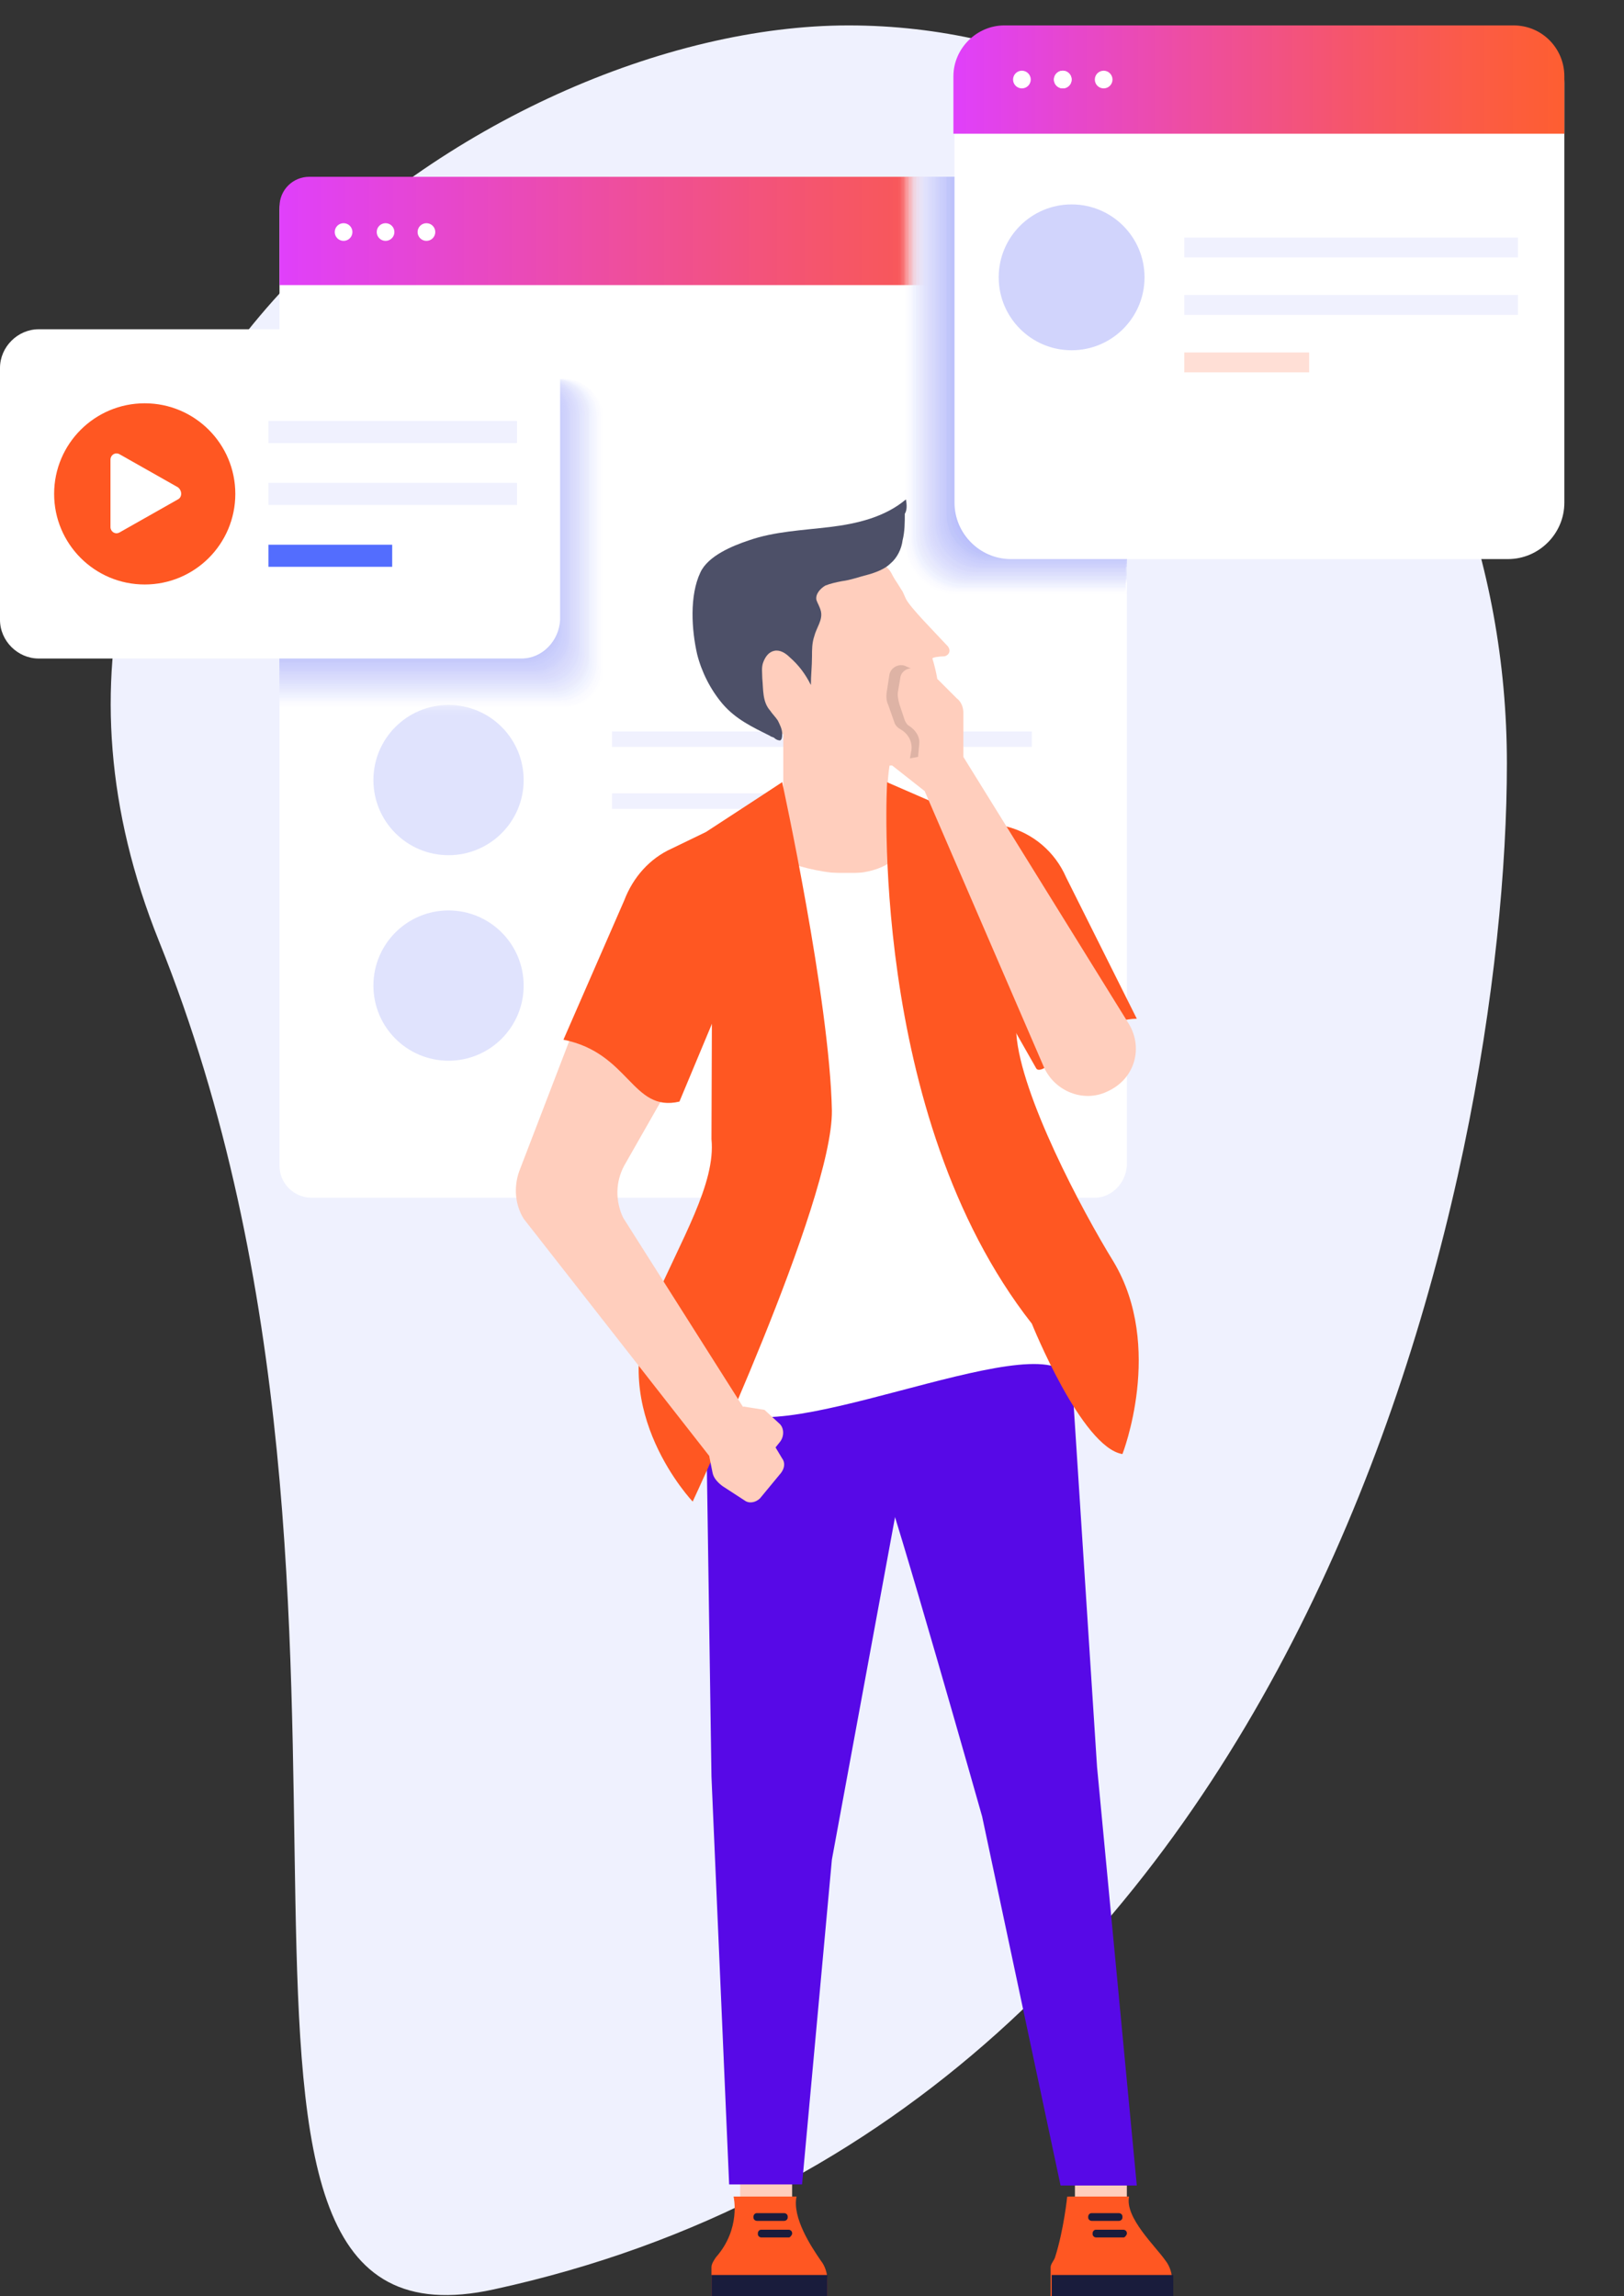 <?xml version="1.0" encoding="utf-8"?>
<!-- Generator: Adobe Illustrator 21.0.0, SVG Export Plug-In . SVG Version: 6.00 Build 0)  -->
<svg version="1.1" id="Graphics" xmlns="http://www.w3.org/2000/svg" xmlns:xlink="http://www.w3.org/1999/xlink" x="0px" y="0px"
	 viewBox="0 0 147 207.8" style="enable-background:new 0 0 147 207.8;" xml:space="preserve">
<rect x="0" y="0" width="147" height="207.8" fill="#333333" stroke="none"/>
<style type="text/css">
	.st0{fill:#EFF1FE;}
	.st1{fill:#FFFFFF;}
	.st2{fill:url(#XMLID_4_);}
	.st3{fill:#E0E3FD;}
	.st4{fill:#F0F1FE;}
	.st5{opacity:0;fill:#FFFFFF;}
	.st6{opacity:2.439000e-02;fill:#FDFDFF;}
	.st7{opacity:4.878000e-02;fill:#FBFCFF;}
	.st8{opacity:7.317100e-02;fill:#F9FAFF;}
	.st9{opacity:9.756100e-02;fill:#F7F8FF;}
	.st10{opacity:0.122;fill:#F6F6FE;}
	.st11{opacity:0.146;fill:#F4F5FE;}
	.st12{opacity:0.171;fill:#F2F3FE;}
	.st13{opacity:0.195;fill:#F0F1FE;}
	.st14{opacity:0.22;fill:#EEEFFE;}
	.st15{opacity:0.244;fill:#ECEEFE;}
	.st16{opacity:0.268;fill:#EAECFE;}
	.st17{opacity:0.293;fill:#E8EAFE;}
	.st18{opacity:0.317;fill:#E7E8FD;}
	.st19{opacity:0.342;fill:#E5E7FD;}
	.st20{opacity:0.366;fill:#E3E5FD;}
	.st21{opacity:0.39;fill:#E1E3FD;}
	.st22{opacity:0.415;fill:#DFE2FD;}
	.st23{opacity:0.439;fill:#DDE0FD;}
	.st24{opacity:0.463;fill:#DBDEFD;}
	.st25{opacity:0.488;fill:#D9DCFD;}
	.st26{opacity:0.512;fill:#D8DBFC;}
	.st27{opacity:0.537;fill:#D6D9FC;}
	.st28{opacity:0.561;fill:#D4D7FC;}
	.st29{opacity:0.585;fill:#D2D5FC;}
	.st30{opacity:0.61;fill:#D0D4FC;}
	.st31{opacity:0.634;fill:#CED2FC;}
	.st32{opacity:0.658;fill:#CCD0FC;}
	.st33{opacity:0.683;fill:#CACFFC;}
	.st34{opacity:0.707;fill:#C9CDFB;}
	.st35{opacity:0.732;fill:#C7CBFB;}
	.st36{opacity:0.756;fill:#C5C9FB;}
	.st37{opacity:0.78;fill:#C3C8FB;}
	.st38{opacity:0.805;fill:#C1C6FB;}
	.st39{opacity:0.829;fill:#BFC4FB;}
	.st40{opacity:0.854;fill:#BDC2FB;}
	.st41{opacity:0.878;fill:#BBC1FB;}
	.st42{opacity:0.902;fill:#BABFFA;}
	.st43{opacity:0.927;fill:#B8BDFA;}
	.st44{opacity:0.951;fill:#B6BBFA;}
	.st45{opacity:0.976;fill:#B4BAFA;}
	.st46{fill:#B2B8FA;}
	.st47{fill:url(#SVGID_1_);}
	.st48{fill:#D1D4FC;}
	.st49{fill:#FFDFD6;}
	.st50{fill:#FF5722;}
	.st51{fill:#536DFE;}
	.st52{fill:#FFCEBD;}
	.st53{fill:#191C3C;}
	.st54{fill:#5709E7;}
	.st55{fill:#4D5068;}
	.st56{opacity:0.15;fill:#231F20;}
</style>
<path class="st0" d="M76.8,2.3c32.9,0,59.6,29.9,59.6,66.8c0,0,0,0,0,0c0,36.9-17.7,122-91.7,138.1c-32.3,7.1-5.5-60.3-30.3-122
	C-4.9,37.3,43.9,2.3,76.8,2.3z"/>
<g>
	<path id="XMLID_507_" class="st1" d="M99.1,108.4H28.2c-1.6,0-2.9-1.3-2.9-2.9V19c0-1.6,1.3-2.9,2.9-2.9h70.9
		c1.6,0,2.9,1.3,2.9,2.9v86.5C101.9,107.1,100.6,108.4,99.1,108.4z"/>
	<linearGradient id="XMLID_4_" gradientUnits="userSpaceOnUse" x1="25.317" y1="20.972" x2="101.924" y2="20.972">
		<stop  offset="0" style="stop-color:#E040FB"/>
		<stop  offset="7.285416e-03" style="stop-color:#E040F9"/>
		<stop  offset="0.372" style="stop-color:#ED4DA4"/>
		<stop  offset="0.67" style="stop-color:#F65666"/>
		<stop  offset="0.887" style="stop-color:#FC5C40"/>
		<stop  offset="1" style="stop-color:#FE5E31"/>
	</linearGradient>
	<path id="XMLID_506_" class="st2" d="M101.9,25.8v-7.1c0-1.5-1.2-2.7-2.7-2.7H28c-1.5,0-2.7,1.2-2.7,2.7v7.1H101.9z"/>
	<circle id="XMLID_505_" class="st1" cx="31.1" cy="21" r="0.8"/>
	<circle id="XMLID_1_" class="st1" cx="34.9" cy="21" r="0.8"/>
	<circle id="XMLID_2_" class="st1" cx="38.6" cy="21" r="0.8"/>
	<circle class="st3" cx="40.6" cy="70.6" r="6.8"/>
	<circle class="st3" cx="40.6" cy="89.2" r="6.8"/>
	<rect x="55.4" y="66.2" class="st4" width="38" height="1.4"/>
	<rect x="55.4" y="71.8" class="st4" width="21" height="1.4"/>
	<rect x="55.4" y="85" class="st4" width="38" height="1.4"/>
	<rect x="55.4" y="90.6" class="st4" width="21" height="1.4"/>
</g>
<g>
	<g>
		<path class="st5" d="M99.4,16h-0.2h-18v33.4c0,2.7,2.2,4.9,4.9,4.9h15.8v-29v-6.6v-0.2C101.9,17.2,100.8,16,99.4,16z"/>
		<path class="st6" d="M99.4,16h-0.2H81.3v33.3c0,2.7,2.2,4.9,4.9,4.9h15.7v-29v-6.6v-0.2C101.9,17.2,100.8,16,99.4,16z"/>
		<path class="st7" d="M99.4,16h-0.2H81.5v33.3c0,2.7,2.2,4.9,4.9,4.9h15.6V25.2v-6.5v-0.2C101.9,17.1,100.8,16,99.4,16z"/>
		<path class="st8" d="M99.4,16h-0.2H81.6v33.2c0,2.7,2.2,4.8,4.8,4.8h15.5V25.2v-6.5v-0.2C101.9,17.1,100.8,16,99.4,16z"/>
		<path class="st9" d="M99.4,16h-0.2H81.8v33.1c0,2.7,2.2,4.8,4.8,4.8h15.4V25.1v-6.4v-0.2C101.9,17.1,100.8,16,99.4,16z"/>
		<path class="st10" d="M99.5,16h-0.2H81.9v33c0,2.6,2.1,4.8,4.8,4.8h15.3V25.1v-6.4v-0.2C101.9,17.1,100.8,16,99.5,16z"/>
		<path class="st11" d="M99.5,16h-0.2H82v32.9c0,2.6,2.1,4.7,4.7,4.7h15.1V25v-6.3v-0.2C101.9,17.1,100.8,16,99.5,16z"/>
		<path class="st12" d="M99.5,16h-0.2H82.2v32.8c0,2.6,2.1,4.7,4.7,4.7h15V24.9v-6.3v-0.2C101.9,17.1,100.8,16,99.5,16z"/>
		<path class="st13" d="M99.5,16h-0.2h-17v32.7c0,2.6,2.1,4.7,4.7,4.7h14.9V24.9v-6.3v-0.2C101.9,17.1,100.8,16,99.5,16z"/>
		<path class="st14" d="M99.5,16h-0.2H82.5v32.7c0,2.6,2.1,4.6,4.6,4.6h14.8V24.8v-6.2v-0.2C101.9,17.1,100.9,16,99.5,16z"/>
		<path class="st15" d="M99.6,16h-0.2H82.6v32.6c0,2.5,2.1,4.6,4.6,4.6h14.7V24.7v-6.2v-0.2C101.9,17.1,100.9,16,99.6,16z"/>
		<path class="st16" d="M99.6,16h-0.2H82.7v32.5c0,2.5,2,4.6,4.6,4.6h14.6V24.7v-6.1v-0.2C101.9,17.1,100.9,16,99.6,16z"/>
		<path class="st17" d="M99.6,16h-0.2H82.9v32.4c0,2.5,2,4.5,4.5,4.5h14.5V24.6v-6.1v-0.2C101.9,17.1,100.9,16,99.6,16z"/>
		<path class="st18" d="M99.6,16h-0.2H83v32.3c0,2.5,2,4.5,4.5,4.5h14.4V24.6v-6v-0.2C101.9,17.1,100.9,16,99.6,16z"/>
		<path class="st19" d="M99.6,16h-0.2H83.2v32.2c0,2.5,2,4.5,4.5,4.5h14.3V24.5v-6v-0.2C101.9,17.1,100.9,16,99.6,16z"/>
		<path class="st20" d="M99.6,16h-0.2H83.3v32.2c0,2.5,2,4.4,4.4,4.4h14.2V24.4v-5.9v-0.2C101.9,17,100.9,16,99.6,16z"/>
		<path class="st21" d="M99.7,16h-0.2h-16v32.1c0,2.4,2,4.4,4.4,4.4h14.1V24.4v-5.9v-0.2C101.9,17,100.9,16,99.7,16z"/>
		<path class="st22" d="M99.7,16h-0.2H83.6v32c0,2.4,2,4.4,4.4,4.4h14V24.3v-5.8v-0.2C101.9,17,100.9,16,99.7,16z"/>
		<path class="st23" d="M99.7,16h-0.2H83.7v31.9c0,2.4,1.9,4.3,4.3,4.3h13.9v-28v-5.8v-0.2C101.9,17,100.9,16,99.7,16z"/>
		<path class="st24" d="M99.7,16h-0.2H83.9v31.8c0,2.4,1.9,4.3,4.3,4.3h13.8v-28v-5.8v-0.2C101.9,17,100.9,16,99.7,16z"/>
		<path class="st25" d="M99.7,16h-0.2H84v31.7c0,2.4,1.9,4.3,4.3,4.3h13.6V24.1v-5.7v-0.2C101.9,17,100.9,16,99.7,16z"/>
		<path class="st26" d="M99.7,16h-0.2H84.1v31.6c0,2.3,1.9,4.2,4.2,4.2h13.5V24v-5.7v-0.2C101.9,17,100.9,16,99.7,16z"/>
		<path class="st27" d="M99.8,16h-0.2H84.3v31.6c0,2.3,1.9,4.2,4.2,4.2h13.4V24v-5.6v-0.2C101.9,17,101,16,99.8,16z"/>
		<path class="st28" d="M99.8,16h-0.2H84.4v31.5c0,2.3,1.9,4.2,4.2,4.2h13.3V23.9v-5.6v-0.2C101.9,17,101,16,99.8,16z"/>
		<path class="st29" d="M99.8,16h-0.2H84.6v31.4c0,2.3,1.9,4.1,4.1,4.1h13.2V23.9v-5.5v-0.2C101.9,17,101,16,99.8,16z"/>
		<path class="st30" d="M99.8,16h-0.2H84.7v31.3c0,2.3,1.8,4.1,4.1,4.1h13.1V23.8v-5.5v-0.2C101.9,17,101,16,99.8,16z"/>
		<path class="st31" d="M99.8,16h-0.2H84.9v31.2c0,2.2,1.8,4.1,4.1,4.1h13V23.7v-5.4v-0.2C101.9,17,101,16,99.8,16z"/>
		<path class="st32" d="M99.8,16h-0.2H85v31.1c0,2.2,1.8,4,4,4h12.9V23.7v-5.4v-0.2C101.9,17,101,16,99.8,16z"/>
		<path class="st33" d="M99.9,16h-0.2H85.1v31c0,2.2,1.8,4,4,4h12.8V23.6v-5.4v-0.2C101.9,16.9,101,16,99.9,16z"/>
		<path class="st34" d="M99.9,16h-0.2H85.3v31c0,2.2,1.8,4,4,4h12.7V23.5v-5.3v-0.2C101.9,16.9,101,16,99.9,16z"/>
		<path class="st35" d="M99.9,16h-0.2H85.4v30.9c0,2.2,1.8,3.9,3.9,3.9h12.6V23.5v-5.3v-0.2C101.9,16.9,101,16,99.9,16z"/>
		<path class="st36" d="M99.9,16h-0.2H85.6v30.8c0,2.2,1.7,3.9,3.9,3.9h12.5V23.4v-5.2V18C101.9,16.9,101,16,99.9,16z"/>
		<path class="st37" d="M99.9,16h-0.2H85.7v30.7c0,2.1,1.7,3.9,3.9,3.9h12.4V23.3v-5.2V18C101.9,16.9,101,16,99.9,16z"/>
		<path class="st38" d="M99.9,16h-0.2h-14v30.6c0,2.1,1.7,3.8,3.8,3.8h12.3V23.3v-5.1V18C101.9,16.9,101,16,99.9,16z"/>
		<path class="st39" d="M100,16h-0.2H86v30.5c0,2.1,1.7,3.8,3.8,3.8h12.1V23.2v-5.1V18C101.9,16.9,101,16,100,16z"/>
		<path class="st40" d="M100,16h-0.1H86.1v30.5c0,2.1,1.7,3.8,3.8,3.8h12V23.2v-5V18C101.9,16.9,101.1,16,100,16z"/>
		<path class="st41" d="M100,16h-0.1H86.3v30.4c0,2.1,1.7,3.7,3.7,3.7h11.9v-27v-5V18C101.9,16.9,101.1,16,100,16z"/>
		<path class="st42" d="M100,16h-0.1H86.4v30.3c0,2,1.7,3.7,3.7,3.7h11.8V23v-5v-0.1C101.9,16.9,101.1,16,100,16z"/>
		<path class="st43" d="M100,16h-0.1H86.5v30.2c0,2,1.6,3.7,3.7,3.7h11.7V23v-4.9v-0.1C101.9,16.9,101.1,16,100,16z"/>
		<path class="st44" d="M100.1,16h-0.1H86.7v30.1c0,2,1.6,3.6,3.6,3.6h11.6V22.9V18v-0.1C101.9,16.9,101.1,16,100.1,16z"/>
		<path class="st45" d="M100.1,16h-0.1H86.8v30c0,2,1.6,3.6,3.6,3.6h11.5V22.8V18v-0.1C101.9,16.9,101.1,16,100.1,16z"/>
		<path class="st46" d="M100.1,16h-0.1H87V46c0,2,1.6,3.6,3.6,3.6h11.4V22.8V18v-0.1C101.9,16.8,101.1,16,100.1,16z"/>
	</g>
	<g>
		<path class="st1" d="M136.5,50.6h-45c-2.8,0-5.1-2.3-5.1-5.1v-38c0-2.8,2.3-5.1,5.1-5.1h45c2.8,0,5.1,2.3,5.1,5.1v38
			C141.6,48.3,139.3,50.6,136.5,50.6z"/>
		<linearGradient id="SVGID_1_" gradientUnits="userSpaceOnUse" x1="86.323" y1="7.25" x2="141.623" y2="7.25">
			<stop  offset="0" style="stop-color:#E040FB"/>
			<stop  offset="7.285416e-03" style="stop-color:#E040F9"/>
			<stop  offset="0.372" style="stop-color:#ED4DA4"/>
			<stop  offset="0.67" style="stop-color:#F65666"/>
			<stop  offset="0.887" style="stop-color:#FC5C40"/>
			<stop  offset="1" style="stop-color:#FE5E31"/>
		</linearGradient>
		<path class="st47" d="M137,2.3H90.9c-2.5,0-4.6,2.1-4.6,4.6v5.2h55.3V6.9C141.6,4.4,139.6,2.3,137,2.3z"/>
		<circle class="st1" cx="92.5" cy="7.2" r="0.8"/>
		<circle class="st1" cx="96.2" cy="7.2" r="0.8"/>
		<circle class="st1" cx="96.2" cy="7.2" r="0.8"/>
		<circle class="st1" cx="99.9" cy="7.2" r="0.8"/>
		<circle class="st48" cx="97" cy="25.1" r="6.6"/>
		<rect x="107.2" y="21.5" class="st4" width="30.2" height="1.8"/>
		<rect x="107.2" y="26.7" class="st4" width="30.2" height="1.8"/>
		<rect x="107.2" y="31.9" class="st49" width="11.3" height="1.8"/>
	</g>
</g>
<g>
	<g>
		<path class="st5" d="M51.8,34.3H25.3v30.5h26.5c2,0,3.5-1.6,3.5-3.5V37.9C55.4,35.9,53.8,34.3,51.8,34.3z"/>
		<path class="st6" d="M51.7,34.3H25.3v30.4h26.4c2,0,3.5-1.6,3.5-3.5V37.8C55.2,35.9,53.6,34.3,51.7,34.3z"/>
		<path class="st7" d="M51.5,34.3H25.3v30.2h26.2c1.9,0,3.5-1.6,3.5-3.5V37.8C55.1,35.9,53.5,34.3,51.5,34.3z"/>
		<path class="st8" d="M51.4,34.3H25.3v30h26.1c1.9,0,3.5-1.6,3.5-3.5v-23C54.9,35.9,53.3,34.3,51.4,34.3z"/>
		<path class="st9" d="M51.3,34.3h-26v29.9h26c1.9,0,3.5-1.6,3.5-3.5V37.8C54.7,35.9,53.2,34.3,51.3,34.3z"/>
		<path class="st10" d="M51.1,34.3H25.3V64h25.8c1.9,0,3.5-1.5,3.5-3.5V37.8C54.6,35.9,53,34.3,51.1,34.3z"/>
		<path class="st11" d="M51,34.3H25.3v29.6H51c1.9,0,3.4-1.5,3.4-3.4V37.7C54.4,35.8,52.9,34.3,51,34.3z"/>
		<path class="st12" d="M50.9,34.3H25.3v29.4h25.5c1.9,0,3.4-1.5,3.4-3.4V37.7C54.3,35.8,52.7,34.3,50.9,34.3z"/>
		<path class="st13" d="M50.7,34.3H25.3v29.2h25.4c1.9,0,3.4-1.5,3.4-3.4V37.7C54.1,35.8,52.6,34.3,50.7,34.3z"/>
		<path class="st14" d="M50.6,34.3H25.3v29.1h25.3c1.9,0,3.4-1.5,3.4-3.4V37.7C54,35.8,52.4,34.3,50.6,34.3z"/>
		<path class="st15" d="M50.4,34.3H25.3v28.9h25.1c1.9,0,3.4-1.5,3.4-3.4V37.7C53.8,35.8,52.3,34.3,50.4,34.3z"/>
		<path class="st16" d="M50.3,34.3h-25v28.8h25c1.8,0,3.3-1.5,3.3-3.3V37.7C53.6,35.8,52.1,34.3,50.3,34.3z"/>
		<path class="st17" d="M50.2,34.3H25.3v28.6h24.8c1.8,0,3.3-1.5,3.3-3.3V37.6C53.5,35.8,52,34.3,50.2,34.3z"/>
		<path class="st18" d="M50,34.3H25.3v28.4H50c1.8,0,3.3-1.5,3.3-3.3V37.6C53.3,35.8,51.9,34.3,50,34.3z"/>
		<path class="st19" d="M49.9,34.3H25.3v28.3h24.6c1.8,0,3.3-1.5,3.3-3.3V37.6C53.2,35.8,51.7,34.3,49.9,34.3z"/>
		<path class="st20" d="M49.7,34.3H25.3v28.1h24.4c1.8,0,3.3-1.5,3.3-3.3V37.6C53,35.8,51.6,34.3,49.7,34.3z"/>
		<path class="st21" d="M49.6,34.3H25.3v28h24.3c1.8,0,3.3-1.5,3.3-3.3V37.6C52.9,35.8,51.4,34.3,49.6,34.3z"/>
		<path class="st22" d="M49.5,34.3H25.3v27.8h24.2c1.8,0,3.2-1.4,3.2-3.2V37.5C52.7,35.8,51.3,34.3,49.5,34.3z"/>
		<path class="st23" d="M49.3,34.3h-24v27.6h24c1.8,0,3.2-1.4,3.2-3.2V37.5C52.5,35.7,51.1,34.3,49.3,34.3z"/>
		<path class="st24" d="M49.2,34.3H25.3v27.5h23.9c1.8,0,3.2-1.4,3.2-3.2V37.5C52.4,35.7,51,34.3,49.2,34.3z"/>
		<path class="st25" d="M49.1,34.3H25.3v27.3h23.7c1.8,0,3.2-1.4,3.2-3.2v-21C52.2,35.7,50.8,34.3,49.1,34.3z"/>
		<path class="st26" d="M48.9,34.3H25.3v27.2h23.6c1.7,0,3.2-1.4,3.2-3.2V37.5C52.1,35.7,50.7,34.3,48.9,34.3z"/>
		<path class="st27" d="M48.8,34.3H25.3v27h23.5c1.7,0,3.1-1.4,3.1-3.1V37.4C51.9,35.7,50.5,34.3,48.8,34.3z"/>
		<path class="st28" d="M48.6,34.3H25.3v26.8h23.3c1.7,0,3.1-1.4,3.1-3.1V37.4C51.8,35.7,50.4,34.3,48.6,34.3z"/>
		<path class="st29" d="M48.5,34.3H25.3V61h23.2c1.7,0,3.1-1.4,3.1-3.1V37.4C51.6,35.7,50.2,34.3,48.5,34.3z"/>
		<path class="st30" d="M48.4,34.3h-23v26.5h23c1.7,0,3.1-1.4,3.1-3.1V37.4C51.4,35.7,50.1,34.3,48.4,34.3z"/>
		<path class="st31" d="M48.2,34.3H25.3v26.4h22.9c1.7,0,3.1-1.4,3.1-3.1V37.4C51.3,35.7,49.9,34.3,48.2,34.3z"/>
		<path class="st32" d="M48.1,34.3H25.3v26.2h22.8c1.7,0,3-1.4,3-3V37.4C51.1,35.7,49.8,34.3,48.1,34.3z"/>
		<path class="st33" d="M47.9,34.3H25.3v26h22.6c1.7,0,3-1.4,3-3v-20C51,35.7,49.6,34.3,47.9,34.3z"/>
		<path class="st34" d="M47.8,34.3H25.3v25.9h22.5c1.7,0,3-1.3,3-3V37.3C50.8,35.7,49.5,34.3,47.8,34.3z"/>
		<path class="st35" d="M47.7,34.3H25.3V60h22.4c1.7,0,3-1.3,3-3V37.3C50.7,35.6,49.3,34.3,47.7,34.3z"/>
		<path class="st36" d="M47.5,34.3H25.3v25.6h22.2c1.6,0,3-1.3,3-3V37.3C50.5,35.6,49.2,34.3,47.5,34.3z"/>
		<path class="st37" d="M47.4,34.3H25.3v25.4h22.1c1.6,0,3-1.3,3-3V37.3C50.3,35.6,49,34.3,47.4,34.3z"/>
		<path class="st38" d="M47.3,34.3H25.3v25.3h21.9c1.6,0,2.9-1.3,2.9-2.9V37.2C50.2,35.6,48.9,34.3,47.3,34.3z"/>
		<path class="st39" d="M47.1,34.3H25.3v25.1h21.8c1.6,0,2.9-1.3,2.9-2.9V37.2C50,35.6,48.7,34.3,47.1,34.3z"/>
		<path class="st40" d="M47,34.3H25.3v24.9H47c1.6,0,2.9-1.3,2.9-2.9V37.2C49.9,35.6,48.6,34.3,47,34.3z"/>
		<path class="st41" d="M46.8,34.3H25.3v24.8h21.5c1.6,0,2.9-1.3,2.9-2.9v-19C49.7,35.6,48.4,34.3,46.8,34.3z"/>
		<path class="st42" d="M46.7,34.3H25.3v24.6h21.4c1.6,0,2.9-1.3,2.9-2.9V37.2C49.6,35.6,48.3,34.3,46.7,34.3z"/>
		<path class="st43" d="M46.6,34.3H25.3v24.5h21.2c1.6,0,2.8-1.3,2.8-2.8V37.2C49.4,35.6,48.1,34.3,46.6,34.3z"/>
		<path class="st44" d="M46.4,34.3H25.3v24.3h21.1c1.6,0,2.8-1.3,2.8-2.8V37.1C49.2,35.6,48,34.3,46.4,34.3z"/>
		<path class="st45" d="M46.3,34.3h-21v24.1h21c1.6,0,2.8-1.3,2.8-2.8V37.1C49.1,35.6,47.8,34.3,46.3,34.3z"/>
		<path class="st46" d="M46.1,34.3H25.3v24h20.8c1.5,0,2.8-1.2,2.8-2.8V37.1C48.9,35.6,47.7,34.3,46.1,34.3z"/>
	</g>
	<g>
		<path class="st1" d="M47.2,59.6H3.5C1.6,59.6,0,58,0,56.1V33.3c0-1.9,1.6-3.5,3.5-3.5h43.7c1.9,0,3.5,1.6,3.5,3.5v22.8
			C50.6,58,49.1,59.6,47.2,59.6z"/>
		<g>
			<circle id="XMLID_288_" class="st50" cx="13.1" cy="44.7" r="8.2"/>
			<path id="XMLID_287_" class="st1" d="M16.1,45.2l-5.3,3c-0.4,0.2-0.8-0.1-0.8-0.5v-6.1c0-0.4,0.4-0.7,0.8-0.5l5.3,3
				C16.5,44.4,16.5,45,16.1,45.2z"/>
		</g>
		<rect x="24.3" y="38.1" class="st4" width="22.5" height="2"/>
		<rect x="24.3" y="43.7" class="st4" width="22.5" height="2"/>
		<rect x="24.3" y="49.3" class="st51" width="11.2" height="2"/>
	</g>
</g>
<g>
	<rect x="97.3" y="193.5" class="st52" width="4.7" height="7.1"/>
	<g>
		<path class="st50" d="M96.6,198.8c0,0-0.3,3-1.1,5.5c-0.1,0.3-0.4,0.6-0.4,0.9v2.6h11v-1.4c0-0.6-0.2-1.3-0.6-1.8
			c-0.9-1.3-3.7-3.9-3.3-5.8H96.6z"/>
		<g>
			<path class="st53" d="M96.7,198.8L96.7,198.8C96.6,198.8,96.7,198.9,96.7,198.8C96.7,198.9,96.7,198.8,96.7,198.8z"/>
			<path class="st53" d="M95.2,205.9v1.9h11v-1.4c0-0.2,0-0.3,0-0.5H95.2z"/>
		</g>
		<path class="st53" d="M101.3,201h-2.5c-0.1,0-0.3-0.1-0.3-0.3v-0.1c0-0.1,0.1-0.3,0.3-0.3h2.5c0.1,0,0.3,0.1,0.3,0.3v0.1
			C101.6,200.9,101.4,201,101.3,201z"/>
		<path class="st53" d="M101.7,202.5h-2.5c-0.1,0-0.3-0.1-0.3-0.3v-0.1c0-0.1,0.1-0.3,0.3-0.3h2.5c0.1,0,0.3,0.1,0.3,0.3v0.1
			C101.9,202.4,101.8,202.5,101.7,202.5z"/>
	</g>
	<rect x="67" y="193.5" class="st52" width="4.7" height="7.1"/>
	<path class="st54" d="M79.7,133.3c1.3,3.2,9.2,31.1,9.2,31.1l7.1,33.4h6.9l-3.6-37.9l-2.6-40.2l-15,1.8l-2.7,7.4L79.7,133.3z"/>
	<polygon class="st54" points="63.9,127.2 64.4,160.8 66,197.7 72.6,197.7 75.3,168.3 81.7,133.6 81.7,121.4 65.2,122.9 	"/>
	<path class="st52" d="M80.8,79h-9.9V66h10.8C79.2,69.2,80.8,79,80.8,79z"/>
	<path class="st1" d="M65.2,125.7c0.3,7.7,25.3-4.7,30.8-1.8l-6.6-45.5c0,0-6.1-2.4-8.6-0.5c-3.5,2.6-9.9,0-9.9,0l-4.5,1.8
		C66.4,79.6,64.9,119.1,65.2,125.7z"/>
	<path class="st50" d="M80.3,70.8c0,0-1.8,30,13.1,49c0,0,4.5,11.2,8.2,11.8c0,0,3.8-9.7-0.8-17.4c-2.9-4.7-8.4-15.1-8.8-20.6
		L91,77.8L80.3,70.8z"/>
	<path class="st50" d="M70.8,70.8c0,0,4.3,19.7,4.5,29.7c0.1,8.2-12.6,35.4-12.6,35.4s-7.8-8.2-3.7-17.6c2.7-6.2,5.8-11.2,5.4-15.2
		L64.5,75L70.8,70.8z"/>
	<g>
		<path class="st52" d="M85.1,63.5c-0.1-1.3-0.3-2.6-0.7-3.9c0-0.1,0.6-0.2,1.1-0.2c0.4-0.1,0.6-0.5,0.3-0.9
			c-1.2-1.3-3.4-3.5-3.8-4.3c-0.5-1.1-0.1-0.3-0.7-1.3c-0.2-0.3-0.4-0.6-0.6-1c-0.2-0.4-0.7-0.9-1.2-1c-0.5-0.1-1,0.1-1.5,0.2
			c-2.1,0.5-4,0.9-5.9,1.9c-0.7,0.3-1.4,0.7-2.1,1.2c-0.9,0.7-1.6,1.7-2,2.8c-0.7,1.9-0.4,4,0,6c0.1,0.5,0.2,1,0.4,1.4
			c0.4,0.7,1,1.2,1.7,1.6c1.2,0.7,2.4,1.4,3.6,2c0.7,0.4,1.5,0.7,2.3,1c1.3,0.4,2.7,0.4,4,0.3c1,0,2.1-0.1,3-0.6
			c0.8-0.5,1.4-1.3,1.7-2.3C85.1,65.4,85.2,64.5,85.1,63.5z"/>
	</g>
	<g>
		<path class="st55" d="M82,45.2c-1.9,1.6-4.4,2.2-6.9,2.5c-2.5,0.3-5,0.4-7.3,1.2c-1.5,0.5-3.7,1.4-4.4,2.9c-1,2.1-0.8,5.2-0.3,7.4
			c0.4,1.6,1.2,3.2,2.3,4.5c1.2,1.4,2.7,2.1,4.3,2.9c0.1,0.1,0.3,0.1,0.4,0.2c0.1,0.1,0.3,0.2,0.4,0.2c0.3,0.1,0.3-0.4,0.3-0.6
			c0-0.4-0.2-0.8-0.4-1.2c-0.2-0.3-0.5-0.6-0.7-0.9c-0.7-0.8-0.6-1.9-0.7-2.9c0-0.5-0.1-1,0.1-1.5c0.2-0.5,0.5-0.9,1-1
			c0.5-0.1,1,0.2,1.4,0.6c0.8,0.7,1.4,1.5,1.9,2.5c0-0.9,0.1-1.7,0.1-2.6c0-0.6,0-1.2,0.2-1.8c0.2-0.8,0.8-1.5,0.6-2.3
			c-0.1-0.4-0.3-0.7-0.4-1c-0.1-0.5,0.3-1,0.8-1.3c0.5-0.2,1-0.3,1.5-0.4c0.8-0.1,1.6-0.4,2.4-0.6c0.7-0.2,1.5-0.5,2-1
			c0.6-0.5,1-1.3,1.1-2.1c0.2-0.8,0.2-1.6,0.2-2.4C82.1,46.2,82.1,45.7,82,45.2z"/>
	</g>
	<path class="st52" d="M52.3,92.2L47,106c-0.5,1.4-0.4,3,0.4,4.3l16.9,21.6l3-4.5l-10.9-17.2c-0.7-1.5-0.7-3.2,0.1-4.7l5.3-9.3
		C61.8,96.2,55.4,98.6,52.3,92.2z"/>
	<path class="st52" d="M67.3,127.3l1.9,0.3l1.3,1.2c0.5,0.4,0.5,1.2,0.1,1.7l-0.4,0.5l0.6,1c0.3,0.4,0.2,0.9-0.1,1.3l-1.9,2.3
		c-0.4,0.4-1,0.5-1.4,0.2l-2-1.3c-0.4-0.3-0.8-0.7-0.9-1.2l-0.3-1.5L67.3,127.3z"/>
	<g>
		<path class="st50" d="M66.4,198.8c0,0,0.7,2.9-1.6,5.5c-0.2,0.3-0.4,0.6-0.4,0.9v2.6h10.5v-1.4c0-0.6-0.2-1.3-0.6-1.8
			c-0.9-1.3-2.6-3.9-2.2-5.8H66.4z"/>
		<g>
			<path class="st53" d="M66.4,198.8L66.4,198.8C66.4,198.8,66.4,198.9,66.4,198.8C66.4,198.9,66.4,198.8,66.4,198.8z"/>
			<path class="st53" d="M64.4,205.9v1.9h10.5v-1.4c0-0.2,0-0.3,0-0.5H64.4z"/>
		</g>
		<path class="st53" d="M71,201h-2.5c-0.1,0-0.3-0.1-0.3-0.3v-0.1c0-0.1,0.1-0.3,0.3-0.3H71c0.1,0,0.3,0.1,0.3,0.3v0.1
			C71.3,200.9,71.1,201,71,201z"/>
		<path class="st53" d="M71.4,202.5h-2.5c-0.1,0-0.3-0.1-0.3-0.3v-0.1c0-0.1,0.1-0.3,0.3-0.3h2.5c0.1,0,0.3,0.1,0.3,0.3v0.1
			C71.6,202.4,71.5,202.5,71.4,202.5z"/>
	</g>
	<path class="st50" d="M70.8,70.8l-6.9,4.5l-3.1,1.5c-2,0.9-3.5,2.6-4.3,4.7L51,94.1c6,1.2,6.2,6.6,10.5,5.6l6.1-14.6l3.2-7.3V70.8z
		"/>
	<path class="st50" d="M80.3,70.8l6.9,3l3.9,1c2.4,0.6,4.4,2.3,5.4,4.6l6.4,12.8c-4.1,0-8.4,5.5-9.1,4.5l-7.9-13.9L80.3,70.8z"/>
	<path class="st56" d="M82.5,67.9c0.1-0.8-0.3-1.5-1-1.9l0,0c-0.2-0.1-0.4-0.3-0.5-0.5l-0.6-1.7c-0.2-0.4-0.2-0.9-0.1-1.4l0.2-1.3
		c0.1-0.7,0.9-1.1,1.5-0.8l2.2,1l1.4,1.3c0,0,0,0,0,0c0.1,1.2,0.1,2.4-0.3,3.5c-0.3,1-1,2-1.9,2.5c-0.3,0.2-0.7,0.3-1.1,0.4
		L82.5,67.9z"/>
	<path class="st52" d="M102.2,92.7l-15-24.2v-4c0-0.5-0.2-1-0.6-1.3l-1.7-1.7l-2-0.9c-0.6-0.3-1.3,0.1-1.4,0.7l-0.2,1.2
		c-0.1,0.4,0,0.8,0.1,1.2l0.5,1.5c0.1,0.2,0.2,0.4,0.4,0.5l0,0c0.6,0.4,1,1,0.9,1.7l-0.1,1.1l-2.7,0.5l3.3,2.6l10.8,25
		c1,2.2,3.6,3.2,5.7,2.2l0,0C102.7,97.7,103.5,94.9,102.2,92.7z"/>
</g>
</svg>
